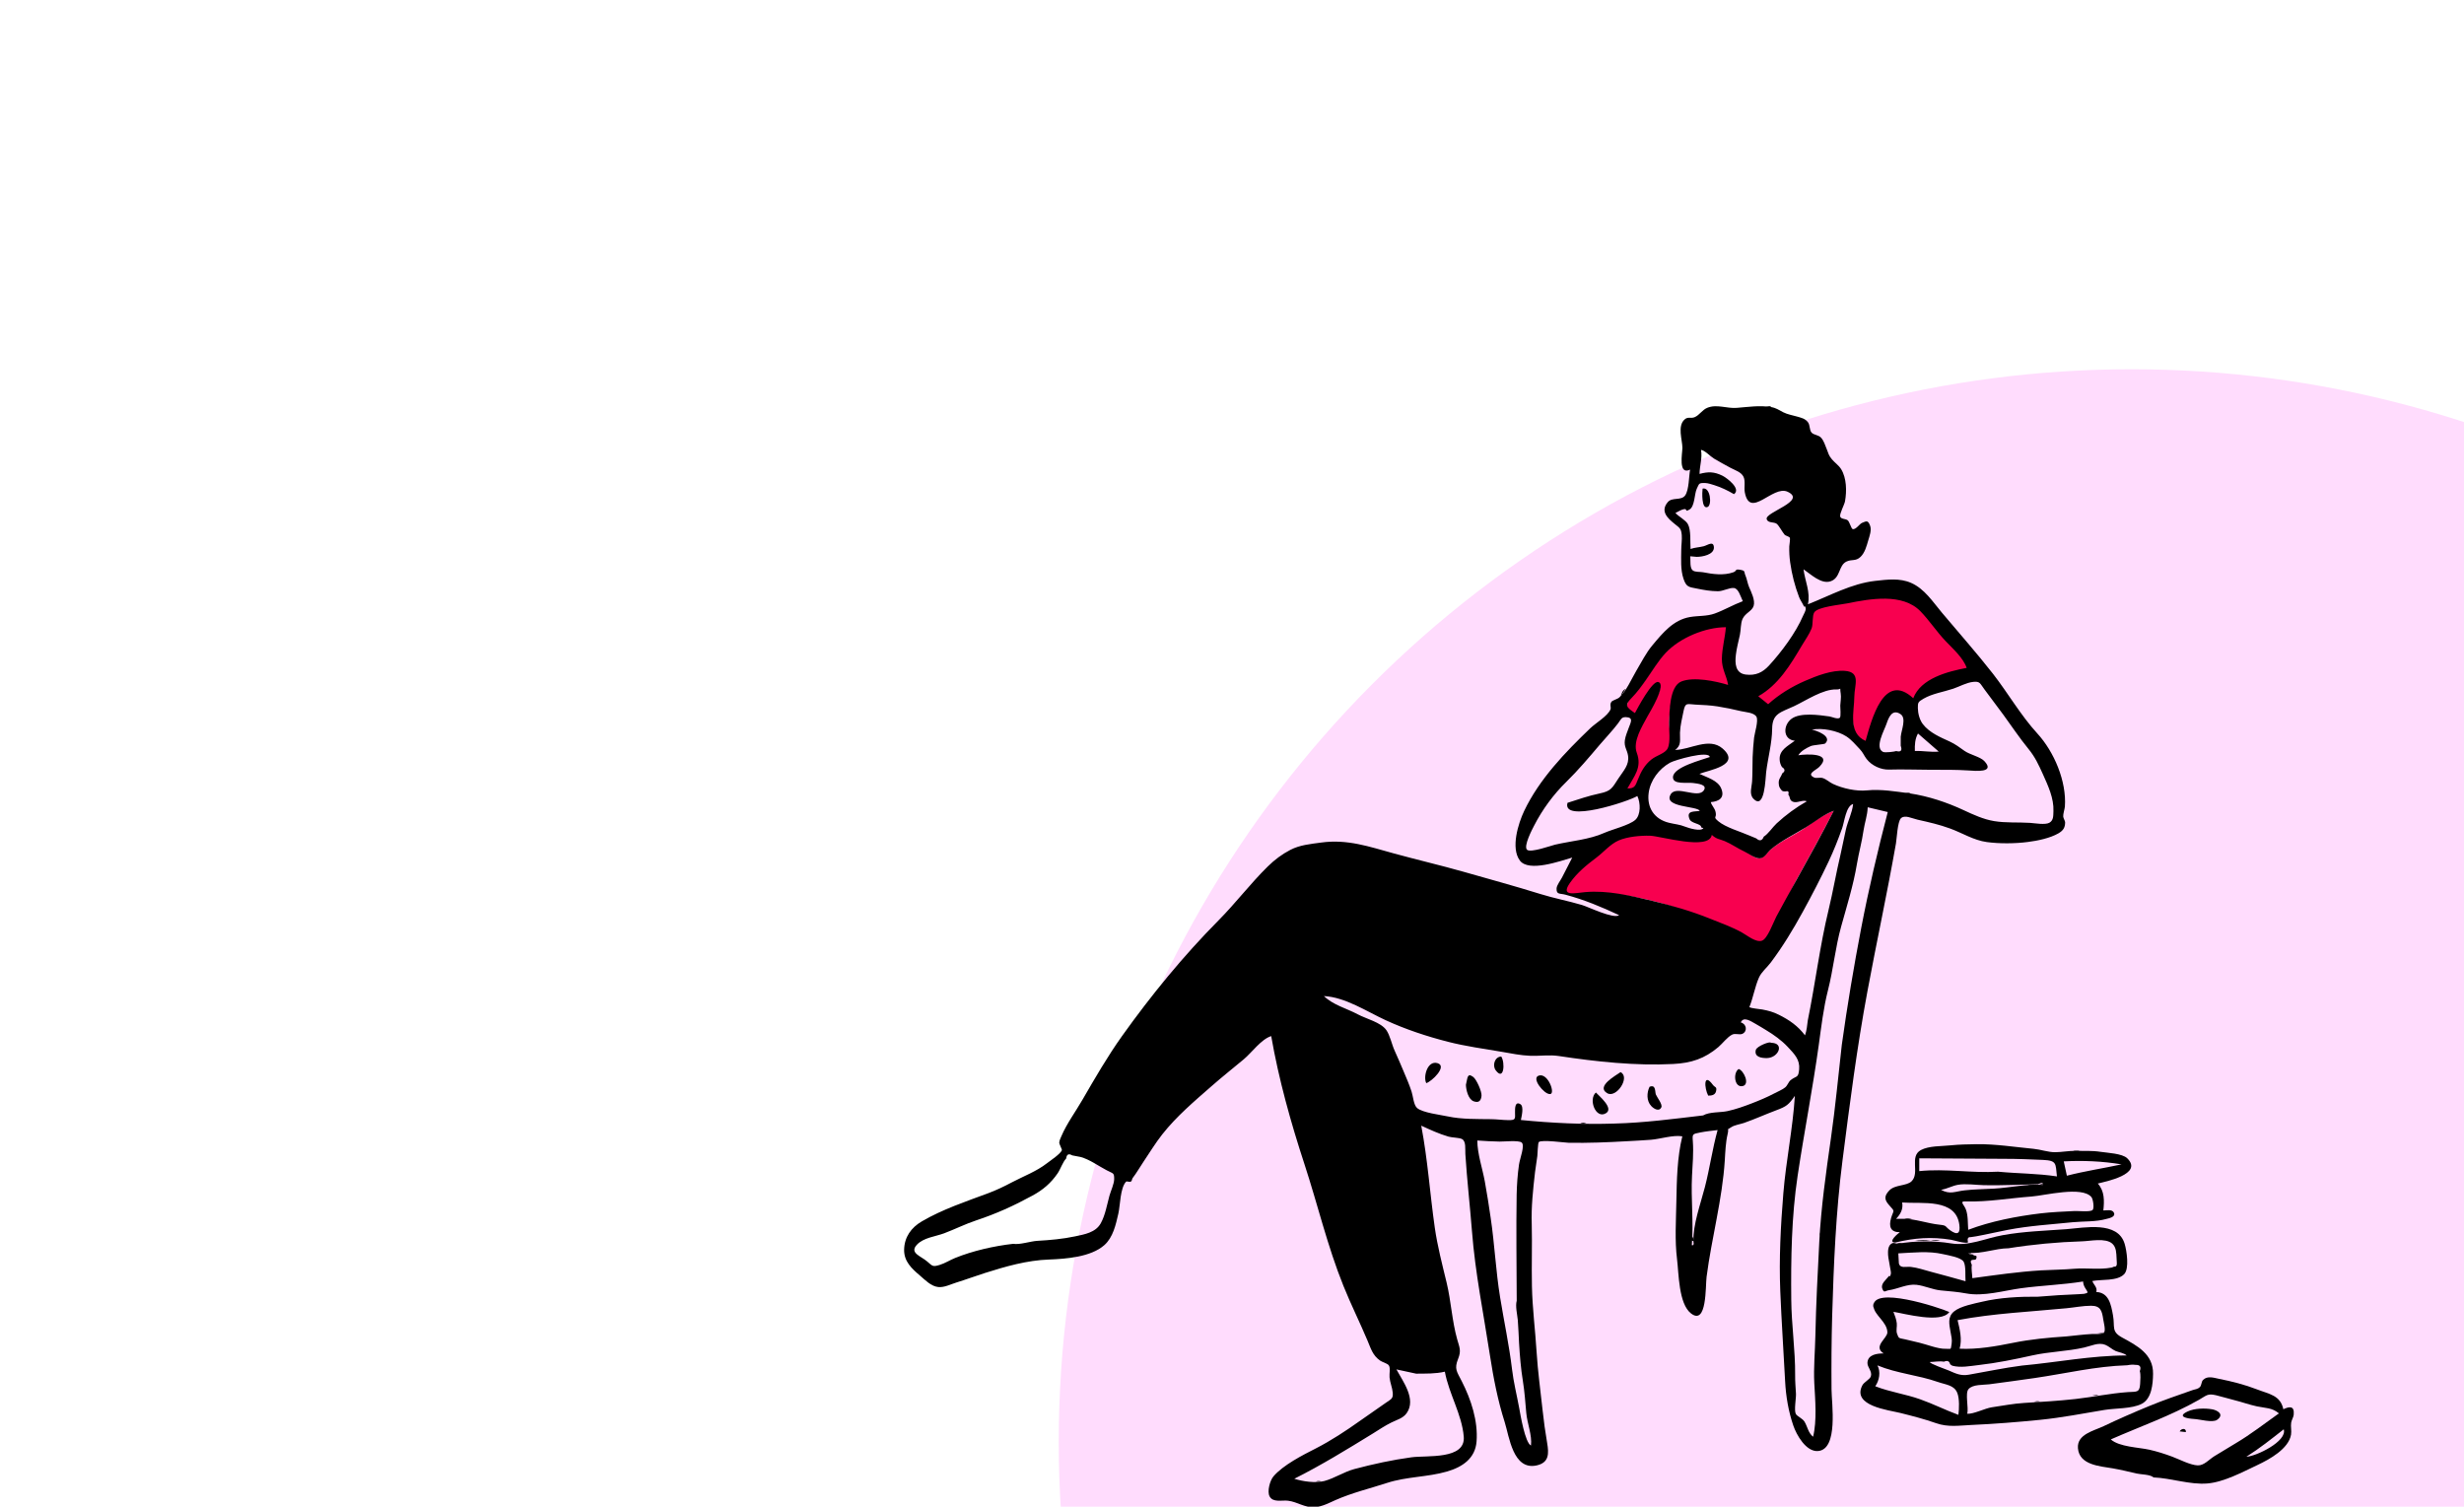 <?xml version="1.0" encoding="utf-8"?>
<!-- Generator: Adobe Illustrator 23.0.2, SVG Export Plug-In . SVG Version: 6.00 Build 0)  -->
<svg version="1.1" id="Layer_1" xmlns="http://www.w3.org/2000/svg" xmlns:xlink="http://www.w3.org/1999/xlink" x="0px" y="0px"
	 viewBox="0 0 3871 2367" style="enable-background:new 0 0 3871 2367;" xml:space="preserve">
<style type="text/css">
	.st0{display:none;fill-rule:evenodd;clip-rule:evenodd;fill:#232931;}
	.st1{fill-rule:evenodd;clip-rule:evenodd;fill:#FFDCFD;}
	.st2{fill-rule:evenodd;clip-rule:evenodd;fill:#F8004F;}
	.st3{fill-rule:evenodd;clip-rule:evenodd;}
</style>
<title>composition-24</title>
<desc>Created with Sketch.</desc>
<g id="composition-24">
	<rect class="st0" width="3871" height="2367"/>
	<circle id="Oval" class="st1" cx="3348.7" cy="2265.5" r="1685.4"/>
	<g transform="translate(1353, 296)">
		<path id="Accent" class="st2" d="M1527.8,977.8c-18.8,36.7-38.6,72.4-58.6,108.5c-10.6,19.1-44.8,98-53.6,101
			c-9.5,3.2-67.8-31-84.5-37.7c-29.7-11.9-57.9-23.2-89-30.6c-34.8-8.2-69.8-14.3-105.8-11.2c-15.8,1.3-41.9,5.2-26.2-17
			c11.4-16.2,22.5-31.1,38.1-42.7c11.3-8.5,27.9-24.1,41.1-29.8c13.9-6,34.4-4.6,49.3-4.3c16.1,0.4,93.1,24.4,97.3-0.6
			c7.8,7.1,12.4,4.4,21.4,7.9c10.1,3.9,16.5,11.6,26.5,16.2c6.5,3,18.6,14.8,25.8,14.9c9.6,0.1,12.2-7.9,19.2-13.8
			c15.5-13.2,36.2-21.9,53-33.4C1496.6,994.9,1510.7,984.4,1527.8,977.8z M1358.9,687.8c-1.3,16.8,3.2,32.3,3.1,49.6
			c0,7.5-0.4,15,1.9,22.3c2.1,6.5,0.6,18.2,1.7,25c-19.2-5.8-54.9-14.5-74.5-6.6c-18.7,7.5-21.1,42.4-21.8,59.3
			c-0.5,11.5,4.7,29.3,0.8,40.4c-1.8,5.2-1.8,6.9-1.7,7.3l0,0c-0.3-0.2-1.8-0.2-7.2,3.6c-5.3,3.8-11.5,5.9-16.7,10.1
			c-9.5,7.6-11.1,16.3-15.7,27.3c-4.5,10.7-16.6,20.3-30.1,19.9c10.8-19.6,25.9-38,17.2-61c-6.5-17.4,4.9-37.8,13.9-54.3
			c3-5.5,35.9-47.4,21.3-50.4c-9.5-1.9-31.2,42.6-35.4,50.4c-11.6-7.8-16.8-17.5-7.9-29.3c6.9-9.1,15.3-16.8,22-26.2
			c10.8-15.3,21.4-33.5,34.3-47C1286.8,704.1,1326.3,687.9,1358.9,687.8z M1268.4,885L1268.4,885
			C1268.6,885,1268.5,885.1,1268.4,885L1268.4,885z M1663,661.7c14.5,13.9,32.8,25.3,46.7,39.9c12.2,12.7,28.7,34.1,34.5,51.1
			c-29.8,5.7-79.4,23.3-91.2,54.6c-46.4-42.6-64.3,35.2-73.5,67.8c-27.1-11.7-21.7-50.8-21.4-73.7c0.3-18.1,11.3-39.5-15-41
			c-19.6-1.1-38.7,6.9-56.5,14.4c-22.1,9.3-45.3,23.3-63.2,39.4l-18.6-14.5c30.5-17.1,46.4-49.9,64.3-79.9
			c5.7-9.6,13.3-20.2,17.5-30.5c2.9-7.1,4.9-21.6,8.1-27.9c5-10,53.4-12.7,66.2-15.3C1594.8,639.3,1635.3,635.2,1663,661.7z"/>
		<g id="Ink" transform="translate(167.199, 81.23)">
			<path id="ink-layer" class="st3" d="M1488.1,802.6c12.5-0.6,25,2.2,37.5,0.9c-10.9-9.5-21.7-18.9-32.6-28.4
				C1488.2,783.6,1487.8,793.2,1488.1,802.6L1488.1,802.6z M1191.2,608.1c-32.4,0.1-71.9,16.4-94.4,40.2
				c-11.9,12.6-21.8,29.5-31.8,43.6c-6.8,9.5-13.4,18.6-21.6,27c-12,12.2-8.5,14.9,4.9,24.1c4.3-8,26.9-50.7,36.4-48.8
				c14.4,2.9-13.4,48.1-16.5,53.7c-9,16.6-23.5,39.9-17,57.4c8.6,23.2-3.9,36.4-14.7,56.1c11.4,0.3,12.5-4.1,16.4-13.8
				c5-12.5,10.5-22.9,21.2-31.6c8.3-6.7,21.8-9.5,25.7-17.6c4.8-10,1.8-29.7,2.2-40.8c0.6-16.9,0.6-56.7,19.2-64.2
				c19.5-7.9,54.5-0.5,73.5,5.4c-2.4-14.9-9.9-24.6-9.8-41.1C1185.2,640.4,1189.9,625,1191.2,608.1L1191.2,608.1z M942.4,884
				c16.9-5.4,33-11,50.4-14.7c18.2-3.8,19.5-8.2,29.7-23.8c7.8-11.9,17.2-21.1,15-35.6c-1.4-9.3-6.5-13.8-5-24.3
				c0.9-6.5,4-13.6,6.2-19.7c2.7-7.6,8.2-16.2-4.7-16.5c-7.1-0.2-7.5,3.6-12.3,9.9c-8.9,11.7-19.2,22.3-28.7,33.5
				c-16.5,19.5-34,40.2-52.4,58.2c-20.3,19.8-37.8,43.7-50.8,69.1c-2.4,4.7-17.1,32.3-10.9,37.7c5.8,5,37.8-6.6,43.7-8
				c25.2-5.9,53.9-7.9,77.7-18.6c12.1-5.4,38.9-11.9,48.5-20.3c8.9-7.8,8.5-26.7,3.3-37.6C1037.8,882.2,933.1,916.1,942.4,884
				L942.4,884z M1257.6,729.1c16.9-15.3,36.9-27.5,57.8-36.6c18.7-8.1,41.9-17.2,62.6-15.8c25.9,1.8,15.1,22.6,15,40.3
				c-0.1,23.5-10.4,57.5,17.7,69.7c9.2-32.6,28.5-109.7,74.9-67c11.8-31.3,54.1-42,83.9-47.7c-5.4-15.8-21.8-30.2-33.1-42.1
				c-14.2-14.9-25.4-32.3-39.6-46.9c-28.1-28.8-79-19.6-114.6-12.4c-11.9,2.4-46.3,5.4-52.1,14.1c-3.6,5.5-1.6,18.8-4.3,25.5
				c-3.7,9.2-10,17.8-15,26.3c-18.4,31.1-37.2,62.3-68.7,80.1L1257.6,729.1z M1360.7,896.4c-16.7,6.4-29,17.1-43.8,26.1
				c-17.9,10.9-39,21.2-55.1,34.7c-5.9,4.9-9.2,13.5-17.3,14c-7.1,0.5-17.9-7.7-24.1-10.6c-10.5-4.8-20.6-12.1-31.2-16.5
				c-8.7-3.5-12.5-2.8-20.1-9.7c-4.2,25.1-81,1.6-97.1,1.3c-14.9-0.4-35.3,1.4-49.2,7.4c-13.2,5.7-23.5,18.3-34.8,26.8
				c-15.5,11.7-30.3,23.6-41.7,39.8c-15.7,22.3,8,16,23.7,14.6c36-3.1,70.9,5.5,105.6,13.7c31,7.4,61.6,16.2,91.2,28.2
				c16.7,6.7,34.2,12.9,49.9,21.7c8.3,4.6,21.7,15.9,31.2,12.7c8.7-3,17.4-27.9,22.6-37.9c10.2-19.3,21-38.3,31.6-57.5
				C1322.2,969.1,1342,933.3,1360.7,896.4L1360.7,896.4z M1155.4,1375.1c10.3-5.9,27.1-4.3,38.4-6.8c12.9-2.8,25.8-7.4,38-12.1
				c12.4-4.8,24.1-9.7,35.5-15.7c5.2-2.8,12.1-5.5,16.9-9.3c3.9-3.1,5.3-8.8,8.8-11.6c9.3-7.3,12-2.7,13.3-16.8
				c1.4-15.3-7.2-23.9-17.9-35.3c-9.5-10.2-21.9-19.1-33.9-26.3c-5.3-3.2-11-6.8-16.4-9.8c-8.2-4.6-19.2-12.2-23.5-2.4
				c9,2.3,10.9,13.7,2.8,17.8c-4.4,2.3-11.2-1.1-16.2,1.3c-7.7,3.7-15.2,14-21.8,19.6c-21.7,18.3-42.5,25.1-70.9,26.6
				c-59.4,3.1-121.5-3.7-179.7-12.5c-15-2.3-29.9,0.2-45.1-0.4c-14.7-0.5-30.1-3.7-44.5-6.2c-27.9-4.8-57.2-8.7-84.7-15.8
				c-33.2-8.5-66.5-19.5-97.6-33.8c-29.9-13.7-63.6-36.3-97.2-38c14.3,14,35.8,19.4,53,28.6c14.1,7.5,36.1,12.4,45,24.8
				c5.8,8.1,8.7,22.9,13.1,32.4c4.8,10.5,9.3,21.2,13.8,31.8c4.5,10.7,9.2,21.4,12.8,32.5c2.3,6.8,3.2,21,8.6,25.7
				c8.5,7.5,37,10.8,48.5,13.3c21.4,4.6,45.9,4,67.8,4.3c9,0.1,18.1,1.4,26.8,1.5c12.1,0.2,11-1.9,10.8-12.4
				c-0.1-6.3,0-17.8,8.5-12.6c5.8,3.5,1.8,19.3,0.7,24.8c48.3,4.8,98.6,7.2,146.7,5.6C1063.1,1386.7,1108.7,1380.6,1155.4,1375.1
				L1155.4,1375.1z M1373.3,1264.3c8.5-61.1,18.9-123.3,30.5-183.6c11.7-61,25.9-121.4,41.7-182.2c-10.5-2.5-21-5-31.5-7.5
				c-0.4,12.8-4.7,23.9-6.6,36.7c-2.5,17.6-7.4,34.7-10.3,52.2c-5.5,33.3-15.8,65.9-24.8,98.4c-9.2,33.1-12.3,67.3-20.8,100.5
				c-7,27.4-10.5,57.6-14.4,85.8c-9.5,68.4-22.9,136.9-33.2,205.4c-9.6,64.2-10.6,129.6-10,194.4c0.3,39.5,6.4,79,6.1,118.6
				c-0.1,9.8,0.7,19.5,1.3,29.3c0.4,6.9-3.3,26-0.2,31.8c2,3.7,10.5,7,13.6,12.1c4.8,8,5.8,17.6,13.5,23.7
				c6.2-25.1,3.3-58.3,1.9-83.9c-1.3-24.7,1.2-50.2,1.7-75.3c1-49.2,3.6-97.7,6.1-146.9c2.8-54,10.6-109.3,18.3-162.8
				C1363.2,1362.3,1367.8,1312.8,1373.3,1264.3L1373.3,1264.3z M1145.4,497.6c-3.4-0.3-6.8-0.6-10.1-0.9c0.5,7.1-1,18.6,4,22.3
				c3.8,2.8,11.5,1.9,16.1,2.8c15.1,3,32.6,5.4,47.6,0c5.8-2.1,2.1-5.4,10.1-4c9.7,1.6,6.1,3.2,8.9,9.2c2.1,4.7,3.3,12.6,5.7,18.2
				c3.3,7.5,9.9,20.8,7.1,29.5c-2.7,8.4-13,10.9-17.4,20.4c-3.2,7.1-2.5,17.3-4.2,25.1c-2.2,10.4-5.1,20.7-6.3,31.3
				c-1.6,13.3-1,28.9,15.5,31c15.3,1.9,26.3-3,36.5-14.1c19.6-21.3,42-51.3,53.5-78.1c1.3-3.1,4.7-8.3,4.2-11.7
				c-0.9-6.6-1.3,0.1-3.4-4.5c-2-4.4-5.1-8.4-7-13.3c-6.7-17.5-11.4-35.9-14-54.5c-1.2-8.4-1.6-16.7-1.4-25.2
				c0.1-2.9,1.8-11.6,0.8-13.6c-1.1-2-6.6-2.9-8.3-4.9c-3.2-3.7-8.7-14.1-12.2-16.9c-4.3-3.4-14.1-0.7-15.8-7.5
				c-2.8-10.8,64-28.5,32.8-42.9c-23.3-10.8-59.1,43.8-67.2,0.8c-1.4-7.4,1.3-17.5-2-24.3c-3.6-7.5-13.4-10.3-20.3-14
				c-8.7-4.7-17.6-9.5-26.1-14.6c-5.8-3.5-14.2-12.8-20.4-13.7c2.4,12.6-2.2,25.2-2.3,37.8c13.4-3.6,22.7-3.7,36,2.8
				c6.3,3.1,30.1,20.5,18.1,29c-9.8-5.8-20.2-10.8-31.1-14.2c-4.3-1.3-9.7-3.2-14.2-3.3c-10.6-0.2-9.1,0.9-13.1,8.9
				c-3.8,7.7-3,27.8-11.4,32.7c-8.7,5.1-2-2-9.4-0.4c-4.2,0.9-8.9,4.1-12.8,5.9c5.3,5.8,16.1,11.1,19.6,17.5
				c5.2,9.4,3.4,28.7,4.2,39c6.7-2.4,13.8-2.5,20.7-4.3c6.4-1.7,15.3-9,16,1.7C1172.8,494.4,1153.9,497.6,1145.4,497.6L1145.4,497.6
				z M1233.2,812.6c0.5-10.3,1.1-20.7,2.3-31c0.8-6.9,7.3-27,3.6-33c-4-6.6-17.6-7-24.1-8.6c-12.5-3-24.4-5.5-37.1-7.5
				c-11.7-1.8-22.7-2.2-34.4-2.8c-12.8-0.6-16-4-18.8,10.1c-2.2,11.1-5.2,22.6-5.6,34c-0.4,10.7,2.8,19.9-7.7,27.1
				c23.2,0,53.4-20.6,74.6-2.2c30.3,26.4-22.4,34-36.3,39.8c11.6,5.6,28.7,10,34.1,22.8c6.1,14.4-2.8,20.5-16.3,21.6
				c1.3,5.5,6.2,9.1,7.6,15.8c2.1,9.8-4.8,6.5,4,14.1c11.6,9.9,35.5,16.6,49.7,22.9c3.3,1.5,6.7,2.9,10.1,4.2
				c5.3,4.7,9.3,3.8,11.8-2.7c7.3-4.6,13.8-14.9,20.3-20.9c14.4-13.3,30.3-25,47.4-34.7c-7.1-2.9-15.6,3.7-22.4,0.5
				c-5.5-2.6-3.4-7.4-6.7-10.9c1.3-4.6-0.1-6.3-4.2-5.1c-2.1,0.2-4-0.1-5.7-1c-3.4-4.3-5-5.7-5.2-12.2c-0.2-7,3.8-9.5,5.4-15
				c5-3.4,4.9-6.8-0.3-10.1c-2.2-3.5-3.4-7.4-3.6-11.5c-1-15.4,13.1-21.6,23.8-29.8c-19.2-2.1-18.5-24.6-5.2-34.5
				c13.8-10.2,43-6,59.6-3.7c3.5,0.5,12.8,4.9,16.3,2.1c2.1-1.7,0.6-16.5,0.7-19.1c0.2-5.9,1.7-13,0.7-18.9c-2-12.3,2.2-6.1-6.7-6.5
				c-21.1-0.8-48,17.6-66.6,26.3c-20.8,9.7-34.2,11.2-34.4,35.3c-0.2,22.8-6.6,45.6-9.4,68c-1.2,9.8-2.1,60.8-20.1,42
				c-7-7.3-2.5-18.5-2-27.5C1233.2,837.6,1232.8,825,1233.2,812.6L1233.2,812.6z M71.6,1576.8c10.3,1.8,27-4.1,38.2-4.7
				c19.6-1.1,39.8-2.9,59-7c15-3.2,32.2-6,40.3-20.5c7.2-13,9.8-29.3,13.7-43.5c2.1-7.5,7.4-18.5,7.4-26.2c0-10.1-1.4-8.1-11.9-13.7
				c-13.4-7-26.4-16.8-40.8-20.8c-4.4-0.9-8.7-1.7-13.1-2.5c-5.7-3.3-8.8-1.7-9.6,4.8c-5.5,5.8-8.8,16.5-13.4,23.3
				c-10.6,15.5-23.1,26.1-39.5,35c-29.5,16.1-56.9,28.5-88.5,39c-17.4,5.8-33.4,13.9-50.4,20.3c-13.6,5.1-32.4,6.7-42.9,18.1
				c-11.8,12.9,6.3,17.5,16.4,26.2c8.3,7.1,8.4,8.8,19.7,5.3c8.4-2.6,15.9-7.5,24-10.8C8,1587.8,41.5,1580.2,71.6,1576.8
				L71.6,1576.8z M704.6,1780.8c-10.3-2.2-20.6-4.5-31-6.7c10.2,18.9,31.5,46.7,16.2,68.6c-5.7,8.2-15.3,10.5-23.8,14.7
				c-10.3,5-19.8,11.5-29.5,17.5c-40.2,24.7-81,49.8-123.3,71c13.2,4.3,33.6,7.2,47.3,3.5c15.9-4.3,30.6-14.3,46.9-18.7
				c29.3-7.8,60.1-14.5,89.8-18.5c24.3-3.3,85.1,4.1,82.2-32.4c-2.8-34.7-23.5-67.8-29.7-102.1
				C734.5,1781.2,720.1,1780.6,704.6,1780.8L704.6,1780.8z M1319.9,1225.7c11.8-57.7,18.8-116.5,32.7-173.8
				c6.9-28.6,11.8-57.6,18.6-86.2c3.1-13.3,5.5-26.7,8.6-40c3.1-13.4,9.8-25.9,11.3-39.8c-11.2,2.8-13.8,28.5-17.3,38.2
				c-6.3,17.8-13.1,34.8-21.1,51.9c-12.8,27-26.3,53.1-40.7,79.3c-15.2,27.7-31.2,54.2-50.2,79.5c-6.2,8.3-14.7,14.8-18.7,23.9
				c-6.3,14.3-9,31.4-15,46.3c4.3,2.2,15.2,2.7,20.4,3.7c9.7,1.9,16.5,3.6,25.8,8.2c16.4,8.1,30.2,17.7,41.2,32.4
				C1318.2,1241.8,1318.9,1233.6,1319.9,1225.7L1319.9,1225.7z M862.6,1666.2c-0.2-55.6-1-111.7-0.1-166.9
				c0.3-15.3,1.5-31.9,3.7-47.1c1.4-9.6,9.6-29.9,4.2-34.5c-4.6-3.9-29-1.3-34.9-1.5c-11.6-0.3-23.2-0.8-34.8-1.7
				c0,20.6,8.1,44,11.8,64.4c3.5,19,6.4,38.1,9.2,57.2c6.2,41.4,8,83.3,14.8,124.8c6.1,37.6,14.2,75.1,18.7,112.7
				c2.4,20.6,7.4,40.1,11.2,60.7c2,10.8,9.3,55.1,18.6,59.4c2-15.9-6-35.1-7.4-51.2c-1.5-16.6-2.6-33.3-5.3-50
				c-3.2-19.6-4.8-39.6-6-59.5c-0.7-12.1-1-24.2-2-36.3C863.5,1688.1,860.2,1674.8,862.6,1666.2L862.6,1666.2z M1152.4,922.6
				c0.4-6.1-15.3-5.8-18.2-12.8c-5.9-14.1,7.6-11.6,15.9-13.1c-3-7.9-58.4-5-45.5-26.2c9-14.7,42.9,7.8,52-6.2
				c6-9.2-10.3-10.5-16.7-11.4c-9.7-1.4-32.5,3.1-31.8-9.5c0.9-15.8,45.3-26.7,57.8-31.3c-1.4-10.8-54.8,4.6-62.5,8.9
				c-17.5,9.9-30.9,27.7-33.5,47.5c-3,23,8.7,41.1,31.7,46.8c9.6,2.4,16.7,2.6,25.6,6.2c5.8,2.3,24.7,8.1,28.7,2.3
				C1154.8,923.5,1153.6,923.1,1152.4,922.6L1152.4,922.6z M1466,779.5c0.9-9.8,9.2-28.3-0.4-34.8c-13.3-9-18.9,5.9-21.9,14.8
				c-3.7,10.9-19.2,37.7-5.7,44.5c3.2,1.6,18.1-0.3,20.8-1.3c7.4,1.9,9.7-0.8,7.1-8.3V779.5z M1140.2,1573.3
				c-0.8-26.9,11.2-59.2,18-85.5c7.7-29.8,11.8-60.2,20-89.7c-9.1,1.1-18.3,2-27.3,3.8c-12.3,2.5-12.5,2.1-11.6,14.1
				c1.3,18.1-0.4,35.8-1.3,53.9c-1.9,36.2,2.7,73-0.3,109C1140.3,1579.7,1141.2,1577.8,1140.2,1573.3L1140.2,1573.3z M1480.3,869.2
				c29.5,4.5,57.8,13.9,84.6,26.4c14.8,6.9,31.1,14.4,47.6,17.1c18.4,3.1,37.9,1.6,56.6,2.8c6.6,0.4,24,3.6,30.5-0.3
				c6.4-3.9,5.9-10.4,6.2-18.2c0.8-20-8.3-39.6-16.4-57.6c-7-15.4-12.3-27.2-23.1-40.4c-13.9-17-26.1-35.4-39.1-53.2
				c-9.8-13.4-19.8-26.6-29.8-40c-7.2-9.6-6.8-12.9-17.6-11.8c-10.6,1.1-21.4,7.3-31.4,10.7c-14.9,5-32.9,7.7-46.5,15.6
				c-8.8,5.1-9.2,6.1-9.1,15c0.1,8.3,2.8,18.5,7.8,25c10.3,13.5,27.5,20.7,42.2,27.4c8.5,3.9,15.9,9.4,23.4,14.8
				c8.2,5.8,24.6,9.2,30.9,15.8c18.2,19.2-14.9,15.4-24.2,14.9c-20-1.3-39.8-1.1-59.9-1.1c-21.9,0-43.7-1-65.4-0.3
				c-12.7,0.4-27.2-6-35.4-16.7c-4-5.2-5.5-10.1-10.7-15.5c-6.8-7-12.7-14.5-21-19.9c-13.6-8.9-38.2-14-54.3-10.6
				c5.8,0.8,33,10.1,21,21.7c-1.5,1.4-18.9,2.3-22.7,4.1c-6.9,3.1-15.5,7.7-19.5,14.4c11.7-2,55.2-4.2,33,18.2
				c-5.4,5.5-21.1,11-7.8,16.9c3.1,1.3,9.2-0.6,13.1,0.7c5.8,1.8,10.6,6.6,16.1,9.2c15.5,7.3,36.9,11.8,53.1,10.2
				C1434.7,862.2,1458,866.2,1480.3,869.2L1480.3,869.2z M886.2,1546.3c0.8,32.3-0.4,64.8,0.3,97.2c0.7,34.6,5.2,68.6,7.3,102.9
				c1.9,30.7,6.1,60.9,9.4,91.4c1.9,17.6,4.2,34.5,7.2,51.9c2.8,16.4,3.3,30.8-16.3,35.2c-37.4,8.4-43.2-45.4-50.4-68
				c-10.8-33.8-17.7-69.3-23.1-104.4c-10-65.3-23.2-129.7-28.3-195.5c-3.2-40.6-7.8-80.7-10.4-121.2c-0.5-7.9,1.5-20.2-5.5-23.7
				c-4.2-2.1-15.7-2.1-21-3.7c-14.8-4.3-28.4-10.6-42.8-17.2c10.2,53.4,13.6,106.5,21.3,160.4c4.1,28.6,11.8,58.2,18.6,86.3
				c7,29.1,8.5,60.5,16.6,89.1c3.6,12.6,6.6,17.7,1.4,30.6c-6.3,15.8-2.1,19.6,5.8,35.2c14.6,28.6,25.7,62.4,23.2,94.6
				c-2,26.3-21.9,40.1-46.6,47.2c-30.9,8.9-63.2,7.8-94.2,17.9c-27,8.8-54.5,15.3-80.8,26.9c-10.6,4.7-20.6,10.2-32.4,11.1
				c-16.1,1.2-27-8.2-42.2-10.1c-9.5-1.2-23.5,3.3-28.9-6.7c-4.3-7.9,0.6-25.2,6-31.5c15.3-17.9,46-33.5,66.7-44
				c23.8-12.2,46.9-27.4,69-43.1c13.4-9.5,27-18.7,40.4-28.2c8.8-6.3,12.2-6.4,11.3-16.4c-0.7-8-4.3-15.8-5-23.9
				c-0.5-6.3,1.7-14.8-1.2-18.9c-2.2-3-10.4-5.1-13.6-7.4c-11.8-8.3-14.4-18.7-19.8-31.4c-12.1-28.8-26.1-56.8-37.8-85.9
				c-25.2-62.4-40.5-128-61.4-191.7c-21.3-65-40.4-133.3-52.1-200.8c-15.7,4.8-30.5,25.9-43.1,36.4c-16.9,14.1-34.2,27.8-50.8,42.4
				c-27.2,23.8-54.7,47-77.2,75.5c-10.8,13.7-19.7,28.5-29.5,43c-5.7,8.3-10.9,17.8-17.1,25.7c-1,1.3-1,3.9-2.1,5
				c-2.3,2.4-6.8-0.8-8.3,0.8c-9.2,9.7-9.1,37.1-12,49.8c-4,17.6-8.4,37.7-22.1,49.8c-21.2,18.7-60.2,21.6-87,22.6
				c-34.4,1.2-67.8,10.8-100.4,21.1c-15.2,4.8-30,10.4-45.3,15.1c-8.8,2.7-18.8,8-28.2,7c-11.3-1.2-20.3-10.8-28.5-17.8
				c-13.3-11.3-25.5-22.5-25.1-41.1c0.5-19.7,11.1-34.5,27.9-44.3c32.4-18.9,68.7-31,103.7-44c13.4-5,24.9-10.5,37.7-17.3
				c18.1-9.5,38.9-17.3,55-29.9c4.7-3.7,22.1-15.1,23.6-20.9c0.2-0.8-4.2-9.7-4.2-11.1c0-3.6,2.1-7.6,3.4-10.7
				c8.4-19.7,22.4-38.6,33.1-57.2c19.7-34,39.4-68.1,62.2-100.1c45.4-63.7,96.5-126.1,151.6-181.7c26.9-27.1,50.1-57.9,77.3-84.6
				c10.8-10.6,22.2-19.2,35.5-26.1c14.8-7.7,31.5-9.2,48.4-11.5c41.2-5.7,75.5,6.5,114.2,17.1c36.5,10,73.1,18.5,109.8,28.9
				c40.3,11.5,80.3,22.4,120.5,34.9c21.5,6.7,43.6,10.8,65.2,17.2c10.4,3.1,49.7,22.4,58.4,16c-27.3-12.8-55.3-24.5-84.5-32.2
				c-8.6-2.3-14.1,0.2-13.8-9.6c0.2-5.4,6.2-12.7,8.4-17.1c5.2-10.6,11.1-21,16.2-31.6c-18.5,5.3-68.3,23.5-82.3,4.6
				c-14.6-19.7-2.4-58.3,6.7-77.6c23.9-50.3,64.5-92.3,104.1-130.3c8.6-8.2,27-18.9,31.6-29.4c1.4-3.2-1.6-7.8,1.5-12
				c1.9-2.5,9.3-4.1,12.3-6.8c10.9-9.6,19.6-29.9,27.1-42.5c7.9-13.2,15-27.6,24.9-39.4c16.2-19.4,32.9-40,59.1-44.5
				c12.9-2.2,26.5-1,38.9-5.5c14.9-5.4,29.1-13.8,44.1-19.4c-3.7-7.7-6.8-19.9-14-20.7c-7-0.8-17.2,5.2-25.2,5.1
				c-11.7-0.1-21.6-1.9-32.9-4.2c-12.5-2.5-16.6-2-21.1-15.5c-4.8-14.2-3.6-30.6-3.5-45.3c0-7.2,1.4-16.1,0.8-23.1
				c-0.9-10.6-3-11-11.3-17.8c-10.4-8.4-23.2-19.6-10.5-34.3c6.9-7.9,21-1.8,27.1-10.3c6.2-8.7,5.9-30.5,7.8-40.6
				c-19.2,9.4-12.1-25.8-12.1-34.2c0-12.3-8.3-34.5,3.6-44.7c5.5-4.8,9.6-0.8,15.9-3.6c7.2-3.1,11.7-11.3,19.4-14.5
				c15.2-6.3,30.8,1.3,46.5,0c18-1.4,35.6-4.2,53.6-1.3c8.6,1.4,12.2,4.6,19.4,8.2c7,3.5,14,4.5,21.6,6.7c6.7,2,12.6,3,17.2,8.9
				c3.6,4.6,2.1,12.4,5.8,16.4c3.6,3.9,10.7,3.4,14.9,8c4.1,4.5,6.5,11.9,8.7,17.5c2.9,7.5,3.2,10.3,8.3,16.4
				c4.4,5.3,10.8,9.5,14.5,15.5c8.7,14.1,8.9,34.6,6.1,50.4c-0.9,5.4-8.8,19.4-7.6,24c1.2,4.4,8.5,3.2,11.9,6
				c2.9,2.4,5.4,13.1,7.7,13.7c4.9,1.4,11-8.3,14.7-9.7c6.5-2.5,9.2-5.1,12.7,4.4c2.7,7.1-1,16.6-3,23.4
				c-2.5,8.6-5.2,18.9-11.8,25.4c-7.7,7.6-13.9,3.5-22.4,7.6c-12.7,6.2-9,25.4-24.7,30.9c-14.9,5.2-31.4-11.2-42.7-18.8
				c2.3,18.4,11.2,36.1,6.9,55c34.4-13.5,68.4-32.6,105.8-36.8c19.1-2.1,38.4-4.7,56.4,3.2c21.1,9.3,34,29.7,48.3,46.7
				c26.8,32,54.4,63,80.2,96c23.6,30.3,43.6,65.3,69.6,93.7c26.4,28.7,46.3,75.3,43.4,115.1c-0.3,3.6-3,11.8-2.6,15.6
				c0.3,3,3,6.7,3,9.1c-0.1,8.1-2.8,12.7-10.5,17.2c-13.3,7.7-33.1,11.7-48.2,13.6c-20,2.6-44.5,2.8-64.4,0.1
				c-20.6-2.8-38.7-14.4-57.7-21.3c-16.6-6.1-33.3-9.9-50.8-13.8c-9.6-2.2-20.3-8.1-26.3-2.3c-5.5,5.3-6.6,32.5-7.9,39.7
				c-13.8,78.4-30.3,154.2-44.8,232.2c-16.5,88.4-27.8,176.8-39.2,266c-10.4,81.1-13.8,163.1-16.2,244c-1.1,38.6-1.3,76.9-1,115.5
				c0.1,21.7,11,93.9-21.1,96.7c-18.9,1.6-34-25.4-39-40.2c-7.6-22.2-11.6-46-12.8-69.3c-2.4-47.1-5.7-94.3-7.6-141.4
				c-2.1-51.1,0.6-103.1,4.8-154c4.2-51.2,14.9-101.7,18.1-153.1c-9.8,14-12.9,16.6-29.3,22.7c-17.1,6.4-33.5,13.9-50.7,19.9
				c-5.9,2-15,3.3-19.8,6.6c-8.9,6.1-3-0.8-5.9,11.1c-3,12.7-3.6,27.9-4.4,41c-3.8,61.2-20.7,122-28.6,183
				c-1.9,14.7,0.8,77.1-24.5,57.5c-19.5-15.2-19.1-62.7-21.9-85c-3.7-29.7-1.6-60.3-1.1-90.2c0.7-34.1,1.2-69.8,9.4-103
				c-14.5-2.5-34.8,4.3-49.4,5.4c-12.7,1-25.3,1.6-37.9,2.3c-30.1,1.7-61,3-91.6,2.4c-5.6-0.1-41.9-5.2-46.6-1.1
				c-1.5,1.3-2,19.7-2.3,21.9c-1.1,8.4-2.5,16.8-3.6,25.2C888.3,1490.8,885.2,1519.5,886.2,1546.3L886.2,1546.3z"/>
			<path class="st3" d="M1425.9,1800.6c22.9,9,47.3,12.2,70.4,20.4c20.7,7.3,39.9,17.1,60.2,24.5c1.2-9.4,1.8-25.4-1.7-34.3
				c-4.9-12.6-17.9-12.9-30.7-17.4c-31.1-10.9-63.9-13.2-94.8-26C1434.7,1777.9,1432.3,1791.4,1425.9,1800.6 M1821.8,1767.6
				c-49.5,1.5-96.9,13-145.7,20.1c-23.8,3.5-47.5,6.6-71.3,9.8c-9.2,1.2-25.8-0.2-32.5,7.7c-5.5,6.6,0.5,29-1.9,38.6
				c10,0.7,27.8-8.6,38.7-10.2c16.9-2.4,33.6-5.8,50.7-6.8c27.1-1.7,53.7-3.2,80.7-6.2c27.5-3.1,54.1-8.8,81.8-10.8
				c13.5-1,18.9,1.5,19.7-12.7c0.3-5.6,1.1-14.9-0.5-20.3c2.5-6.7,0.3-10-6.6-9.8C1830.5,1766.4,1826.2,1766.7,1821.8,1767.6
				 M1726,1722.3c13.4-1.3,26.8-3.1,40.3-3.8c2.7-0.2,16.5,0.7,18.8-1.9c3.2-3.6-0.4-16.7-1-20.7c-2-13.8-4.2-21.8-19.2-21.8
				c-12.7,0-25.8,2.7-38.5,3.9c-57.4,5.6-114.5,8-171.2,18.7c3.5,14.7,7.4,29.9,3.2,44.9c27.2,1.4,57.1-3.8,83.7-9.2
				C1669.4,1726.8,1698.3,1724.1,1726,1722.3 M1635.2,1583.8c-20.5,0.1-42.2,9.1-62.4,7.1c-0.3,3.8,6.2,0.6,8,4.2
				c3.8,0,5.1,1.3,4,3.7c0.1,1.7-0.8,2.7-2.6,3c-0.9,0.1-1.8,0.2-2.7,0.2c-3.9,0.1-4.6,2.8-1.9,7.9c-1.1,6.4,0.6,14.5,0.8,20.9
				c36.4-4.9,71.7-10.1,108.3-12.3c17.3-1,34.6-1,51.8-2.5c19-1.6,39.7,1.8,58.3-1.8c9.9-1.9,8.9-1.8,8.2-14.7
				c-0.4-7.8-0.3-17.1-6.7-22.9c-10.7-9.6-34.9-4-47.7-3.7C1712.2,1574.1,1673.1,1577.7,1635.2,1583.8 M1656.2,1768.1
				c54.9-5,109.4-15.9,164.6-15.9c-3.9-3.9-12.4-4.9-17.3-7c-5.5-2.4-10.8-7.6-16.2-9.7c-10.9-4.3-21.9,1.7-33.1,4.2
				c-26.9,6.2-54.5,6.4-81.5,12.4c-27.9,6.2-56.1,12-84.5,15.2c-13.5,1.5-28,4.6-41.4,1c-1.1-0.8-2.2-1.6-3.3-2.3
				c-1.2-5-4.4-6.3-9.7-4c-6.8-1.3-15.3,0.4-22.1,0.5c-0.3,2.7,24.8,11.2,29.6,13.3c11.5,5.1,19.4,8.8,31.7,6.6
				C1600.8,1777.6,1628.1,1771.7,1656.2,1768.1 M1463,1607.6c2.1,8.4,11.2,4.6,18.9,5.5c10.4,1.2,20.8,4.8,30.9,7.5
				c18.3,4.9,36.6,9.8,54.9,15c-0.7-7.4,0.9-24.1-3-30.7c-4.1-6.8-23.5-9.9-32.5-11.9c-22.7-5.3-47-2.3-70.1-1.2
				C1462.5,1597.1,1462.8,1602.3,1463,1607.6 M1681.4,1659.9c21.6-1.8,43.2-3.2,64.8-4c24.7-0.9,6.8-4.8,6.2-19.9
				c-32.5,5.2-65.3,6.2-97.7,10.6c-26.8,3.7-58.8,13.3-86.2,8.1c-12.9-2.4-26.1-3.4-39.8-4.7c-13-1.3-25.2-7.3-38-8.8
				c-14.4-1.7-29.1,6.4-43.4,8.5c-6.1,0.9-7.5,5-10.3-2.3c-3-7.6,5.5-13.7,8.9-18.3c3.9-5.3,2.3,3.3,4.5-5c0.6-2.3-1-8.1-1.3-10.6
				c-0.8-6.3-2.7-13.1-3.1-19.4c-0.3-5.8-0.3-14.6,5.9-17.9c3.8-2.1,6.5,0.9,9.9,0.4c26-4.5,56.6-4.9,83-0.5
				c28.6,4.7,53.2-7.8,81.5-12.9c33.1-6,66.5-6.9,99.9-9.4c28.5-2.2,80.7-13.3,91.5,23.1c3.1,10.3,7.6,38.7-0.7,47.5
				c-10.9,11.5-36,7.9-50.1,10.9c2.1,6,8.4,10,6.2,17.2c19.7,0.9,23.2,19.5,26.3,36.9c3.2,18-3,25.1,14.1,34.5
				c23.9,13,49.3,26.2,48.8,57.2c-0.2,15.6-2,39.2-18,47.2c-15.7,7.9-41.2,6.6-58.5,9.5c-33.5,5.6-67.1,12.1-100.7,15.5
				c-35.9,3.6-72.3,6.5-108.2,8.1c-19.6,0.9-36.5,3.8-55.4-2.8c-18.6-6.5-36.8-11.2-55.9-16c-18.9-4.7-76.9-11.1-60-43.5
				c2.7-5.2,11.9-9.3,13.4-14.2c2.4-7.9-5.7-14.1-5.4-21.2c0.6-13.1,15.4-14.7,25.5-14.7c-17.4-10.9,5.9-23.8,5.8-33.1
				c-0.2-16.3-20.5-26.9-21.7-40.6c-2.8-33.3,102.8,1.4,119,8.6c-12.5,18.5-70.5,2.5-87.8-0.3c2.4,6.2,4.6,11.8,5.3,18.1
				c0.6,5.2-1.4,11.1,0.4,16.3c2.9,8.2,2.8,6.6,12.9,8.9c7.5,1.7,14.9,3.6,22.3,5.3c11.4,2.7,29.4,9.9,40.8,9.5
				c9.9-0.3,8,2.7,9.8-8.3c1-5.9-0.7-12.2-1.7-18c-2.1-12.2-5.1-23.7,5.5-32.4c10.1-8.3,31.5-12.3,44-15.2
				C1621.2,1661.2,1653.1,1659.6,1681.4,1659.9"/>
			<path class="st3" d="M1812.8,1452c-30-5-60.5-6.3-90.8-4.7c1.6,7.5,3.3,15,4.9,22.5C1755.3,1462.5,1784.2,1458.2,1812.8,1452
				L1812.8,1452z M1568.9,1510.3c-12-0.9-3.7,4.5-0.7,12.4c3.7,9.7,2.9,21.9,3.7,32.1c35.2-13.4,76.1-21.3,113.6-25.8
				c17.7-2.1,35.7-2.8,53.6-3.7c5.3-0.3,24.3,1.9,28.2-1.6c2.9-2.6,0.9-17.2-1.9-20.4c-15-17.5-72.9-2.4-93.8-0.8
				C1637.2,1505,1603.5,1511.1,1568.9,1510.3L1568.9,1510.3z M1618.9,1463.5c31.2,3,61.2,2.7,92.4,7.4c-2.4-19.8,0.5-24.9-22-25.9
				c-20-0.9-40-1.7-59.9-1.7c-44.8,0-89.5-0.8-134.4-0.8v20.1C1536.5,1458.3,1577.3,1466,1618.9,1463.5L1618.9,1463.5z
				 M1469.1,1537.5c19.7-0.1,38.3,7.3,57.9,9.3c11.8,1.2,8.1,2.6,16.2,8.5c12.7,9.2,16.4,4.3,14.8-8.2c-5.4-42.3-59-32.8-89.9-35.2
				c2,10.1-2.6,18.6-9.5,25.6H1469.1z M1681.6,1483.2c-28.3,0.5-56.6,2.1-84.7,1.5c-12.6-0.3-28.9-2.8-41.2-0.6
				c-9,1.6-16.6,6.2-26.5,7.9c14.5,7.8,21.9,2.5,37.2,0.8c15.3-1.8,30.8-1.7,46.1-2.7c25.2-1.5,52-7.6,76.9-5.9
				C1689.9,1480.6,1687.3,1480.3,1681.6,1483.2L1681.6,1483.2z M1457.3,1574.8c-13,0,4.9-14.8,7.2-16.2c-14.4,0-17.8-8.6-13.7-22.5
				c3.9-13,6.8-9-3-19.9c-7.4-8.2-8.6-14.2,0.2-23.3c8.9-9.3,27-6.7,34.9-14.3c13.4-13.1-3.9-39.1,14.7-49.1
				c12.6-6.8,32.9-5.9,46.8-7.4c13.4-1.4,27.3-1.6,40.9-1.8c29.5-0.4,60.1,4.5,89.5,7.3c10.7,1,22.7,5.3,33.3,5.3
				c10.8,0,22-2.4,33.1-2.1c12.9,0.3,25.3-0.6,38.7,1.5c10.2,1.6,34,2.5,41.8,10.1c26,25.3-35.6,36.9-46.2,39.7
				c10.8,11.8,10.3,27.4,8.7,42.3c5.1,0,14-2.2,16.6,3.5c3.3,7.1-8.9,9-11.8,9.8c-16.6,4.8-36.1,3.5-53.2,5.2
				c-34.2,3.5-68.1,5.5-101.9,12c-16.5,3.2-32.9,7.1-49.4,10.1c-2.8,0.5-5.7,1-8.6,1.3c-4.4-0.4-5.8,2.4-4.3,8.3
				c-4.6,2.2-21.7-3.3-26.9-4.2C1514.3,1565.5,1487.2,1567.5,1457.3,1574.8L1457.3,1574.8z"/>
			<path class="st3" d="M2067.6,1868.2c-19.5,15.3-37.6,29.8-58.7,43.1C2023.8,1910.9,2073.5,1887.1,2067.6,1868.2 M2060,1843.2
				c-10.6-9.1-21.2-8.2-34.4-11c-12.1-2.6-23.9-6.9-36-9.9c-9.5-2.3-18.9-5.4-28.4-7.6c-13.4-3.1-14.7,0.3-27,7.3
				c-43.6,24.8-92.4,41.9-138.3,62.1c13.5,11.9,43.8,12.4,60.7,16.2c12.3,2.8,24,6.5,35.8,10.9c11,4.1,28.6,13.4,40.2,13.7
				c9.8,0.3,17.7-9.3,26.1-14.5c11.1-6.8,22.1-13.5,33.2-20.1C2015.6,1876.3,2037.6,1859.1,2060,1843.2 M1863,1943.8
				c-5-4.8-20.2-4.6-26.5-6.1c-12.4-2.9-24.7-5.9-37.3-8.1c-20.4-3.5-52.7-5.1-54.9-31.6c-1.8-22,24.8-27.3,40.3-34.7
				c23.4-11.2,47.3-21.6,71.3-31.5c22.5-9.3,45.4-17.1,68.3-25.1c4.5-1.6,8.1-1.3,11.7-4.9c2.9-2.8,2-8.3,5.1-11.3
				c7.2-6.8,16.6-3.2,25.3-1.5c19.7,3.9,40.2,9.1,59,16.4c19.5,7.6,37,9.2,41.7,31.3c10-4.7,17.5-5.4,16.3,8.4
				c-0.3,4-3.3,8.4-4,12.6c-1,6.2,0.8,12.6-0.2,18.8c-3.7,22.4-34,39-52.7,47.8c-23.1,10.9-52.9,26.9-78.7,29
				C1920.3,1955.6,1890.3,1944.8,1863,1943.8"/>
			<path class="st3" d="M1513.1,1571.9c-8.2,0.1-16.4,0.1-24.6,0.2C1496.7,1570.5,1504.9,1570.5,1513.1,1571.9"/>
			<path class="st3" d="M1033.6,704.9c-2.5,4.1-4.9,8.2-7.4,12.3C1027.1,711.9,1028.9,707.3,1033.6,704.9"/>
			<path class="st3" d="M1513.1,1689.4c4.9,0,9.9,0.1,14.8,0.1C1522.9,1689.4,1518,1689.4,1513.1,1689.4"/>
			<path class="st3" d="M1626.2,1421.9c-5.7-0.3-11.5-0.6-17.2-0.9C1614.7,1421.3,1620.5,1421.6,1626.2,1421.9"/>
			<path class="st3" d="M1527.9,1572c-4.9,0-9.8-0.1-14.8-0.1C1518,1570.5,1523,1570.5,1527.9,1572"/>
			<path class="st3" d="M1723.6,874.5c-0.1-4.9-0.3-9.8-0.4-14.8C1723.3,864.7,1723.4,869.6,1723.6,874.5"/>
			<path class="st3" d="M887.4,1616.9c-0.1-4.1-0.2-8.2-0.3-12.3C887.2,1608.7,887.3,1612.8,887.4,1616.9"/>
			<path class="st3" d="M1021.3,1416.5c3.3,0,6.6,0,9.8,0C1027.9,1416.5,1024.6,1416.5,1021.3,1416.5"/>
			<path class="st3" d="M1461.5,533.6c-4.1,0.3-8.2,0.6-12.3,0.9C1453.3,534.1,1457.4,533.9,1461.5,533.6"/>
			<path class="st3" d="M1771.3,1431.3c-4.9,0-9.8-0.1-14.8-0.1C1761.5,1431.3,1766.4,1431.3,1771.3,1431.3"/>
			<path class="st3" d="M1357.1,1734.9c-0.1-3.3-0.2-6.6-0.4-9.8C1356.9,1728.3,1357,1731.6,1357.1,1734.9"/>
			<path class="st3" d="M1362,1609.5c-0.1-3.3-0.2-6.6-0.3-9.8C1361.8,1603,1361.9,1606.2,1362,1609.5"/>
			<path class="st3" d="M1278.1,1666.1c0.1,3.3,0.2,6.6,0.4,9.8C1278.3,1672.6,1278.2,1669.3,1278.1,1666.1"/>
			<path class="st3" d="M1041,1414.1c2.5,0,4.9-0.1,7.4-0.1C1045.9,1414.1,1043.4,1414.1,1041,1414.1"/>
			<path class="st3" d="M1754.1,1542.1c2.5-0.1,4.9-0.2,7.4-0.3C1759,1541.9,1756.5,1542,1754.1,1542.1"/>
			<path class="st3" d="M1283,1744.7c0.1,3.3,0.3,6.6,0.4,9.8C1283.3,1751.3,1283.1,1748,1283,1744.7"/>
			<path class="st3" d="M1546.6,1727.5c-0.2,3.3-0.3,6.6-0.5,9.8C1546.2,1734.1,1546.4,1730.8,1546.6,1727.5"/>
			<path class="st3" d="M1263.1,262.7c-3.5-0.4-6.9-0.9-10.4-1.3C1256.2,262.2,1259.9,259.2,1263.1,262.7"/>
			<path class="st3" d="M1113.7,1523.5c-0.1,3.3-0.2,6.6-0.3,9.8C1113.5,1530,1113.6,1526.8,1113.7,1523.5"/>
			<path class="st3" d="M902.3,1823.4c-0.2-3.3-0.3-6.6-0.5-9.8C902,1816.8,902.1,1820.1,902.3,1823.4"/>
			<path class="st3" d="M1697.5,1546.9c2.5-0.1,4.9-0.1,7.4-0.2C1702.4,1546.8,1700,1546.9,1697.5,1546.9"/>
			<path class="st3" d="M862.7,950.7c0,3.3,0,6.6,0.1,9.8C862.7,957.2,862.7,954,862.7,950.7"/>
			<path class="st3" d="M811.1,1688.2c0,3.3,0,6.6,0,9.8C811.1,1694.7,811.1,1691.5,811.1,1688.2"/>
			<path class="st3" d="M1423.9,1668.5c-0.1,3.3-0.2,6.6-0.3,9.8C1422.3,1675,1422.5,1671.7,1423.9,1668.5"/>
			<path class="st3" d="M964.8,1419c2.5,0,4.9,0,7.4,0C969.7,1419,967.2,1419,964.8,1419"/>
			<path class="st3" d="M1359.5,1653.8c0-3.3-0.1-6.6-0.1-9.8C1359.4,1647.2,1359.4,1650.5,1359.5,1653.8"/>
			<path class="st3" d="M1862.3,1945c2.5,0.1,4.9,0.1,7.4,0.2C1867.2,1945.1,1864.7,1945,1862.3,1945"/>
			<path class="st3" d="M1773.8,1632.9c1.6,0,3.3-0.1,4.9-0.1C1777,1632.9,1775.4,1632.9,1773.8,1632.9"/>
			<path class="st3" d="M1712.3,1640.3c1.6,0,3.3,0,4.9,0C1715.6,1640.2,1713.9,1640.3,1712.3,1640.3"/>
			<path class="st3" d="M754.7,1656.2c-0.1-2.5-0.2-4.9-0.3-7.4C754.5,1651.3,754.6,1653.8,754.7,1656.2"/>
			<path class="st3" d="M1761.5,1654.4c-2.1,2.2-4.9,0.9-7.4,1C1756.5,1655,1759,1654.7,1761.5,1654.4"/>
			<path class="st3" d="M1468.8,1575.7c-3.2,1.5-6.5,1.7-9.8,0.1C1462.3,1575.8,1465.6,1575.7,1468.8,1575.7"/>
			<path class="st3" d="M1682.8,1660c-3.3,0-6.6-0.1-9.8-0.1C1676.2,1659.9,1679.5,1659.9,1682.8,1660"/>
			<path class="st3" d="M1545.1,1574.3c-3.3-0.3-6.6-0.6-9.8-0.9C1538.5,1573.7,1541.8,1574,1545.1,1574.3"/>
			<path class="st3" d="M793.9,1562.8c-0.1,2.5-0.1,4.9-0.2,7.4C793.8,1567.7,793.9,1565.3,793.9,1562.8"/>
			<path class="st3" d="M1359.2,1695.6c0.1-2.5,0.3-4.9,0.4-7.4C1359.5,1690.7,1359.4,1693.1,1359.2,1695.6"/>
			<path class="st3" d="M1697.5,1553.8c-3.3,0.3-6.6,0.6-9.8,0.8C1691,1554.3,1694.3,1554.1,1697.5,1553.8"/>
			<path class="st3" d="M887.4,1545.6c-0.1-2.5-0.1-4.9-0.2-7.4C887.3,1540.7,887.3,1543.2,887.4,1545.6"/>
			<path class="st3" d="M1298.2,1356.3c-0.2,2.5-0.4,4.9-0.6,7.4C1297.8,1361.2,1298,1358.8,1298.2,1356.3"/>
			<path class="st3" d="M1746.7,1430.7c-3.3,1.7-6.6,1.5-9.8,0C1740.2,1430.7,1743.4,1430.7,1746.7,1430.7"/>
			<path class="st3" d="M1357.2,1771.8c-0.1-2.5-0.3-4.9-0.4-7.4C1356.9,1766.9,1357,1769.3,1357.2,1771.8"/>
			<path class="st3" d="M1357.1,1791.4c-0.1-2.5-0.2-4.9-0.3-7.4C1356.9,1786.5,1357,1789,1357.1,1791.4"/>
			<path class="st3" d="M892.2,1466.9c0-2.5,0.1-4.9,0.1-7.4C892.2,1462,892.2,1464.5,892.2,1466.9"/>
			<path class="st3" d="M1591.8,1859.1c1.6,0,3.3-0.1,4.9-0.1C1595.1,1859,1593.4,1859.1,1591.8,1859.1"/>
			<path class="st3" d="M799,1879.9c-0.1-2.5-0.3-4.9-0.4-7.4C798.7,1875,798.8,1877.5,799,1879.9"/>
			<path class="st3" d="M1331.1,1900.8c1.6,0,3.3,0.1,4.9,0.1C1334.4,1900.9,1332.8,1900.8,1331.1,1900.8"/>
			<path class="st3" d="M1687.7,1429.2c-3.3-0.2-6.6-0.5-9.8-0.7C1681.1,1428.7,1684.4,1429,1687.7,1429.2"/>
			<path class="st3" d="M1704.9,1431.8l-7.4-1L1704.9,1431.8z"/>
			<path class="st3" d="M1332.2,1690.6c0.1-7.4,0.3-14.8,0.4-22.1C1332.4,1675.9,1332.3,1683.3,1332.2,1690.6"/>
			<path class="st3" d="M1140.4,1420.2c0.1,5.7,0.2,11.5,0.3,17.2C1140.6,1431.7,1140.5,1426,1140.4,1420.2"/>
			<path class="st3" d="M716.4,1780.3c-4.1,0-8.2,0.1-12.3,0.2C708.2,1780.4,712.3,1780.3,716.4,1780.3"/>
			<path class="st3" d="M1053.3,1291.3c-4.1-0.1-8.2-0.1-12.3-0.2C1045.1,1291.1,1049.2,1291.2,1053.3,1291.3"/>
			<path class="st3" d="M947.5,1387c4.1,0,8.2,0,12.3,0C955.7,1387,951.6,1387,947.5,1387"/>
			<path class="st3" d="M1001.6,1288.6c-3.3,0.1-6.6,0.1-9.8,0.2C995.1,1288.7,998.4,1288.7,1001.6,1288.6"/>
			<path class="st3" d="M736.1,1780.4c-3.3,0-6.6,0-9.8-0.1C729.5,1780.4,732.8,1780.4,736.1,1780.4"/>
			<path class="st3" d="M1178.7,524.6c4.1-0.3,8.2-0.6,12.3-0.9C1186.9,524,1182.8,524.3,1178.7,524.6"/>
			<path class="st3" d="M1233.8,813c0.2-4.1,0.3-8.2,0.5-12.3C1234.1,804.8,1233.9,808.9,1233.8,813"/>
			<path class="st3" d="M1134.4,851.1c-2.5,0-4.9,0-7.4,0C1129.5,851.1,1132,851.1,1134.4,851.1"/>
			<path class="st3" d="M925.4,1281.3c-2.5,0-4.9,0.1-7.4,0.1C920.5,1281.3,923,1281.3,925.4,1281.3"/>
			<path class="st3" d="M868.9,1381.7c3.3,0.3,6.6,0.5,9.8,0.8C875.4,1382.3,872.1,1382,868.9,1381.7"/>
			<path class="st3" d="M862.6,1506.3c0.1-3.3,0.1-6.6,0.2-9.8C862.7,1499.7,862.7,1503,862.6,1506.3"/>
			<path class="st3" d="M1144.3,1375.2c3.3-0.3,6.6-0.6,9.8-1C1150.8,1374.6,1147.5,1374.9,1144.3,1375.2"/>
			<path class="st3" d="M1369,1317c0.2-3.3,0.4-6.6,0.6-9.8C1369.4,1310.4,1369.2,1313.7,1369,1317"/>
			<path class="st3" d="M1412.3,863.8c3.3-0.3,6.6-0.5,9.8-0.8C1418.8,863.3,1415.6,863.5,1412.3,863.8"/>
			<path class="st3" d="M1077.9,1293.7c-2.5,0-4.9,0-7.4-0.1C1073,1293.6,1075.4,1293.6,1077.9,1293.7"/>
			<path class="st3" d="M862.9,1690.6c-0.1-2.5-0.2-4.9-0.4-7.4C862.6,1685.7,862.8,1688.2,862.9,1690.6"/>
			<path class="st3" d="M1138.6,1565.3c5.4,13.3,2.4,3.9,2.5,7C1136.5,1572.8,1135.7,1570.5,1138.6,1565.3"/>
			<path class="st3" d="M913.1,1281.5c-2.5-0.1-4.9-0.2-7.4-0.3C908.2,1281.3,910.7,1281.4,913.1,1281.5"/>
			<path class="st3" d="M1415.7,1031.8c0.2-3.3,0.3-6.6,0.5-9.8C1416.1,1025.3,1415.9,1028.5,1415.7,1031.8"/>
			<path class="st3" d="M862.7,1666.1c0-3.3,0-6.6,0-9.8C862.7,1659.5,862.7,1662.8,862.7,1666.1"/>
			<path class="st3" d="M862.4,1592.3c0.2-2.5,0.3-4.9,0.5-7.4C862.8,1587.4,862.6,1589.9,862.4,1592.3"/>
			<path class="st3" d="M1373.8,1270.3c0.2-2.5,0.5-4.9,0.7-7.4C1374.3,1265.4,1374.1,1267.8,1373.8,1270.3"/>
			<path class="st3" d="M830.4,1599.7c0.2,2.5,0.4,4.9,0.7,7.4C830.8,1604.6,830.6,1602.1,830.4,1599.7"/>
			<path class="st3" d="M825.5,1580c0.2,2.5,0.5,4.9,0.7,7.4C825.9,1584.9,825.7,1582.5,825.5,1580"/>
			<path class="st3" d="M1317.3,1243.2c0.2-2.5,0.4-4.9,0.6-7.4C1317.7,1238.3,1317.5,1240.8,1317.3,1243.2"/>
			<path class="st3" d="M62.3,1576.7c3.3-0.3,6.6-0.5,9.8-0.8C68.9,1576.2,65.6,1576.5,62.3,1576.7"/>
			<path class="st3" d="M1295.6,1636.6c-0.1,2.5-0.2,4.9-0.3,7.4C1295.4,1641.5,1295.5,1639,1295.6,1636.6"/>
			<path class="st3" d="M1334.6,1643.9c0.2-2.5,0.4-4.9,0.5-7.4C1334.9,1639,1334.7,1641.5,1334.6,1643.9"/>
			<path class="st3" d="M1319.7,1233.4c0.3-2.5,0.5-4.9,0.8-7.4C1320.2,1228.5,1319.9,1230.9,1319.7,1233.4"/>
			<path class="st3" d="M82,1574.4c3.3-0.3,6.6-0.6,9.8-1C88.5,1573.7,85.3,1574,82,1574.4"/>
			<path class="st3" d="M1124.6,1291.1c-1.6,0-3.3,0-4.9,0.1C1121.3,1291.2,1123,1291.2,1124.6,1291.1"/>
			<path class="st3" d="M862.7,1570.2c0-2.5,0-4.9,0-7.4C862.7,1565.3,862.7,1567.7,862.7,1570.2"/>
			<path class="st3" d="M1339.9,1565.3c-0.9-2.5-1.3-5,0.4-7.4C1340.2,1560.4,1340.1,1562.8,1339.9,1565.3"/>
			<path class="st3" d="M1298,1518.6c-0.1,2.5-0.1,4.9-0.2,7.4C1297.9,1523.5,1298,1521,1298,1518.6"/>
			<path class="st3" d="M1300.2,1761.9c0.2,2.5,0.3,4.9,0.5,7.4C1300.5,1766.8,1300.3,1764.4,1300.2,1761.9"/>
			<path class="st3" d="M1481.1,867.8c2.5,0.4,4.9,0.7,7.4,1C1486.1,868.5,1483.6,868.2,1481.1,867.8"/>
			<path class="st3" d="M1471.3,868c3.3,0.2,6.9-1.4,9.8,0.9L1471.3,868z"/>
			<path class="st3" d="M1050.8,1387.1c3.3,0,6.6,0,9.8,0C1057.4,1387,1054.1,1387.1,1050.8,1387.1"/>
			<path class="st3" d="M1124.6,865.4l9.8,0.9C1131.1,866,1127.9,865.7,1124.6,865.4"/>
			<path class="st3" d="M962.3,1386.4c3.3,0,6.6,0,9.8,0C968.8,1388,965.6,1388.2,962.3,1386.4"/>
			<path class="st3" d="M872.8,1798.8c-0.2-2.5-0.4-4.9-0.6-7.4C872.4,1793.9,872.6,1796.4,872.8,1798.8"/>
			<path class="st3" d="M1231.5,869.6c0-2.5,0.1-4.9,0.1-7.4C1231.6,864.7,1231.5,867.1,1231.5,869.6"/>
			<path class="st3" d="M1023.8,1387.4c3.3-0.3,6.6-0.5,9.8-0.8C1030.3,1386.9,1027,1387.2,1023.8,1387.4"/>
			<path class="st3" d="M1302.8,1820.9c0.1,2.5,0.1,4.9,0.2,7.4C1302.9,1825.8,1302.8,1823.4,1302.8,1820.9"/>
			<path class="st3" d="M1311.5,807.3c3.3-0.3,6.6-0.6,9.8-0.9C1318,806.7,1314.7,807,1311.5,807.3"/>
			<path class="st3" d="M1354.2,1435c0.2-2.5,0.5-4.9,0.7-7.4C1354.6,1430.1,1354.4,1432.5,1354.2,1435"/>
			<path class="st3" d="M1467.3,778.6c0.2-2.5,0.4-4.9,0.6-7.4C1467.7,773.7,1467.5,776.1,1467.3,778.6"/>
			<path class="st3" d="M1233.9,567.2c0,2.5,0.1,4.9,0.1,7.4C1234,572.1,1234,569.6,1233.9,567.2"/>
			<path class="st3" d="M1146.7,521.3c3.3,0.3,6.6,0.5,9.8,0.8C1153.3,521.8,1150,521.6,1146.7,521.3"/>
			<path class="st3" d="M654.9,1918.5c3.3-0.3,6.6-0.6,9.8-1C661.5,1917.9,658.2,1918.2,654.9,1918.5"/>
			<path class="st3" d="M1151.6,497.1c-1.6,0-3.3,0-4.9,0C1148.4,497.1,1150,497.1,1151.6,497.1"/>
			<path class="st3" d="M546.7,1950.5c3.3-1.7,6.6-1.2,9.8,0C553.3,1950.5,550,1950.5,546.7,1950.5"/>
			<path class="st3" d="M1822.9,1807.9c5.7-0.3,11.5-0.6,17.2-0.9C1834.4,1807.3,1828.7,1807.6,1822.9,1807.9"/>
			<path class="st3" d="M1822.9,1765.5c-3.3,0.1-6.6,0.2-9.8,0.2C1816.4,1765.7,1819.7,1765.6,1822.9,1765.5"/>
			<path class="st3" d="M1773.8,1716.8c4.1-0.3,8.2-0.6,12.3-0.9C1782.2,1718.2,1777.9,1716.4,1773.8,1716.8"/>
			<path class="st3" d="M1727,1721.8c4.1-0.3,8.2-0.6,12.3-0.9C1735.2,1721.2,1731.1,1721.5,1727,1721.8"/>
			<path class="st3" d="M1658.2,1766c3.3-0.3,6.6-0.5,9.8-0.8C1664.7,1765.5,1661.5,1765.8,1658.2,1766"/>
			<path class="st3" d="M1675.4,1766c3.3-0.3,6.6-0.5,9.8-0.8C1682,1765.5,1678.7,1765.8,1675.4,1766"/>
			<path class="st3" d="M1687.7,1763.6c3.3-0.3,6.6-0.6,9.8-0.9C1694.3,1763,1691,1763.3,1687.7,1763.6"/>
			<path class="st3" d="M1704.9,1679.6c-2.5,0-4.9,0-7.4,0C1700,1679.6,1702.5,1679.6,1704.9,1679.6"/>
			<path class="st3" d="M1766.4,1815c3.3-0.3,6.6-0.6,9.8-0.8C1773.2,1816.3,1769.7,1815.1,1766.4,1815"/>
			<path class="st3" d="M1672.9,1618.6c3.3-0.3,6.6-0.6,9.8-0.9C1679.5,1618,1676.2,1618.3,1672.9,1618.6"/>
			<path class="st3" d="M1660.6,1578.8c-2.5,0-4.9,0-7.4,0C1655.7,1578.8,1658.2,1578.8,1660.6,1578.8"/>
			<path class="st3" d="M1636.1,1583.7c-1.6,0-3.3,0-4.9,0C1632.8,1583.7,1634.4,1583.7,1636.1,1583.7"/>
			<path class="st3" d="M1577,1590.5c-0.8,2-5.2,1.8-4.9-0.3C1573.8,1590.3,1575.4,1590.4,1577,1590.5"/>
			<path class="st3" d="M1462.5,1599.7c0.1,2.5,0.2,4.9,0.3,7.4C1462.7,1604.6,1462.6,1602.1,1462.5,1599.7"/>
			<path class="st3" d="M1798.3,1612.7c2.5,0,4.9-0.1,7.4-0.1C1803.3,1614.3,1800.8,1614.1,1798.3,1612.7"/>
			<path class="st3" d="M1704.9,1576.3c-1.6,0-3.3,0-4.9,0.1C1701.6,1576.3,1703.3,1576.3,1704.9,1576.3"/>
			<path class="st3" d="M1641,1731.7c3.3-0.3,6.6-0.6,9.8-0.9C1647.5,1731.1,1644.3,1731.4,1641,1731.7"/>
			<path class="st3" d="M1601.6,1736.6l9.8-0.9L1601.6,1736.6z"/>
			<path class="st3" d="M1793.4,1810.3c3.3-0.3,6.6-0.6,9.8-0.9C1800,1809.7,1796.7,1810,1793.4,1810.3"/>
			<path class="st3" d="M1675.4,1825.1c3.3-1.2,6.6-1.6,9.8,0C1682,1825.2,1678.7,1825.1,1675.4,1825.1"/>
			<path class="st3" d="M1670.2,1486.3l-4.6-1.6c5.7-0.1,11.5-0.1,17.2-0.2C1682.8,1484.5,1670.8,1486.3,1670.2,1486.3"/>
			<path class="st3" d="M1626.2,1443.6c-4.1,0-8.2,0-12.3,0C1618,1443.6,1622.1,1443.6,1626.2,1443.6"/>
			<path class="st3" d="M1471.3,1537.6c4.1-1.6,8.2-1.3,12.3,0C1479.5,1537.5,1475.4,1537.5,1471.3,1537.6"/>
			<path class="st3" d="M1719.7,1497.6c-2.5,0-4.9,0.1-7.4,0.1C1714.8,1497.7,1717.2,1497.7,1719.7,1497.6"/>
			<path class="st3" d="M1668,1465.3c4.1,0.3,8.2,0.5,12.3,0.8C1676.2,1465.8,1672.1,1465.6,1668,1465.3"/>
			<path class="st3" d="M1616.4,1490.7c4.1-0.3,8.2-0.6,12.3-0.9C1624.6,1490.1,1620.5,1490.4,1616.4,1490.7"/>
			<path class="st3" d="M1648.3,1485.8c3.3-0.3,6.6-0.6,9.8-0.8C1654.9,1485.2,1651.6,1485.5,1648.3,1485.8"/>
			<path class="st3" d="M1621.3,1462.8c3.3,0.3,6.6,0.5,9.8,0.8C1627.9,1463.4,1624.6,1463.1,1621.3,1462.8"/>
			<path class="st3" d="M1574.6,1510c-1.6,0-3.3-0.1-4.9-0.1C1571.3,1509.9,1572.9,1510,1574.6,1510"/>
			<path class="st3" d="M1626.2,1485.5c-1.6-0.1-3.3-0.2-4.9-0.3C1623,1485.3,1624.6,1485.4,1626.2,1485.5"/>
			<path class="st3" d="M1594.3,1485.4c-1.6,0-3.3-0.1-4.9-0.1C1591,1485.4,1592.6,1485.4,1594.3,1485.4"/>
			<path class="st3" d="M1682.8,1483.2c0,0.6,7.4-2.6,7.4,0.4L1682.8,1483.2z"/>
			<path class="st3" d="M1655.7,1443.6c-1.6,0-3.3,0-4.9,0C1652.5,1443.6,1654.1,1443.6,1655.7,1443.6"/>
			<path class="st3" d="M782.8,1327c2.7-10.9,1.9-19.4,11.4-12.4c5.2,3.8,13.8,23.1,13.1,29.7c-0.8,8.1-4.5,11.3-12.1,8.7
				C786.5,1350,783,1335.1,782.8,1327"/>
			<path class="st3" d="M1261.9,1261c22,0,12.4,23.4-5.9,24c-8.4,0.2-20.6-1.4-17.8-12.7C1239.6,1266.3,1261,1258.1,1261.9,1261"/>
			<path class="st3" d="M1025.7,1307.1c15.9,7.7-6.5,41.5-20.9,33.1C986.3,1329.5,1019.1,1312,1025.7,1307.1"/>
			<path class="st3" d="M987,1339.1c5.2,5.7,28.7,24.9,15.7,32.6C986.8,1381.3,974.7,1349.9,987,1339.1"/>
			<path class="st3" d="M720.5,1324.4c-5.2-10,1.9-36.2,17.7-31.4C754.1,1297.8,729.3,1321.7,720.5,1324.4"/>
			<path class="st3" d="M1071.3,1330.1c10.3-4.1,8.3,8.1,9.9,12.1c1.8,4.5,10.8,15.5,8.6,20.2c-3.4,7.1-11.5,2.6-15.8-2
				C1066.3,1352.3,1066.8,1339.3,1071.3,1330.1"/>
			<path class="st3" d="M914.2,1341.5c-8.6,0-29.1-24.8-17.1-28.9C912.1,1307.4,924.6,1343.3,914.2,1341.5"/>
			<path class="st3" d="M1211.2,1302.2c7.9,1.9,18.3,24.2,6.4,26.8C1204.5,1331.9,1202.1,1308.4,1211.2,1302.2"/>
			<path class="st3" d="M1163.4,1344c-6.2-11.9-7.7-37.3,7.4-16.9c3.3,4.4,6.6,2.6,5,9.9C1174.3,1343.4,1168.5,1344,1163.4,1344"/>
			<path class="st3" d="M838.3,1282.6c6.3,9.5,4.4,39.2-8.7,21.6C824,1296.7,827.9,1282.9,838.3,1282.6"/>
			<path class="st3" d="M1154.6,390.4c12.2-3.2,15.1,25.6,8,28.8C1152.6,423.7,1153.9,395.2,1154.6,390.4"/>
			<path class="st3" d="M1926.6,1852c-11.3-0.7-27.2-3.8-10-11.8c10.9-5.1,27.1-5.4,38.6-3.4c7.9,1.4,19.8,8,7.7,16.5
				C1955.8,1858.4,1935.2,1852.3,1926.6,1852"/>
			<path class="st3" d="M1913.9,1872.6c-3.3-0.4-6.5-0.7-9.8-1.1C1906.7,1866.7,1914.3,1865.7,1913.9,1872.6"/>
			<path class="st3" d="M1928.7,1851.6c3.3,0.1,6.6,0.1,9.8,0.2C1935.2,1851.7,1931.9,1851.6,1928.7,1851.6"/>
		</g>
	</g>
</g>
</svg>
